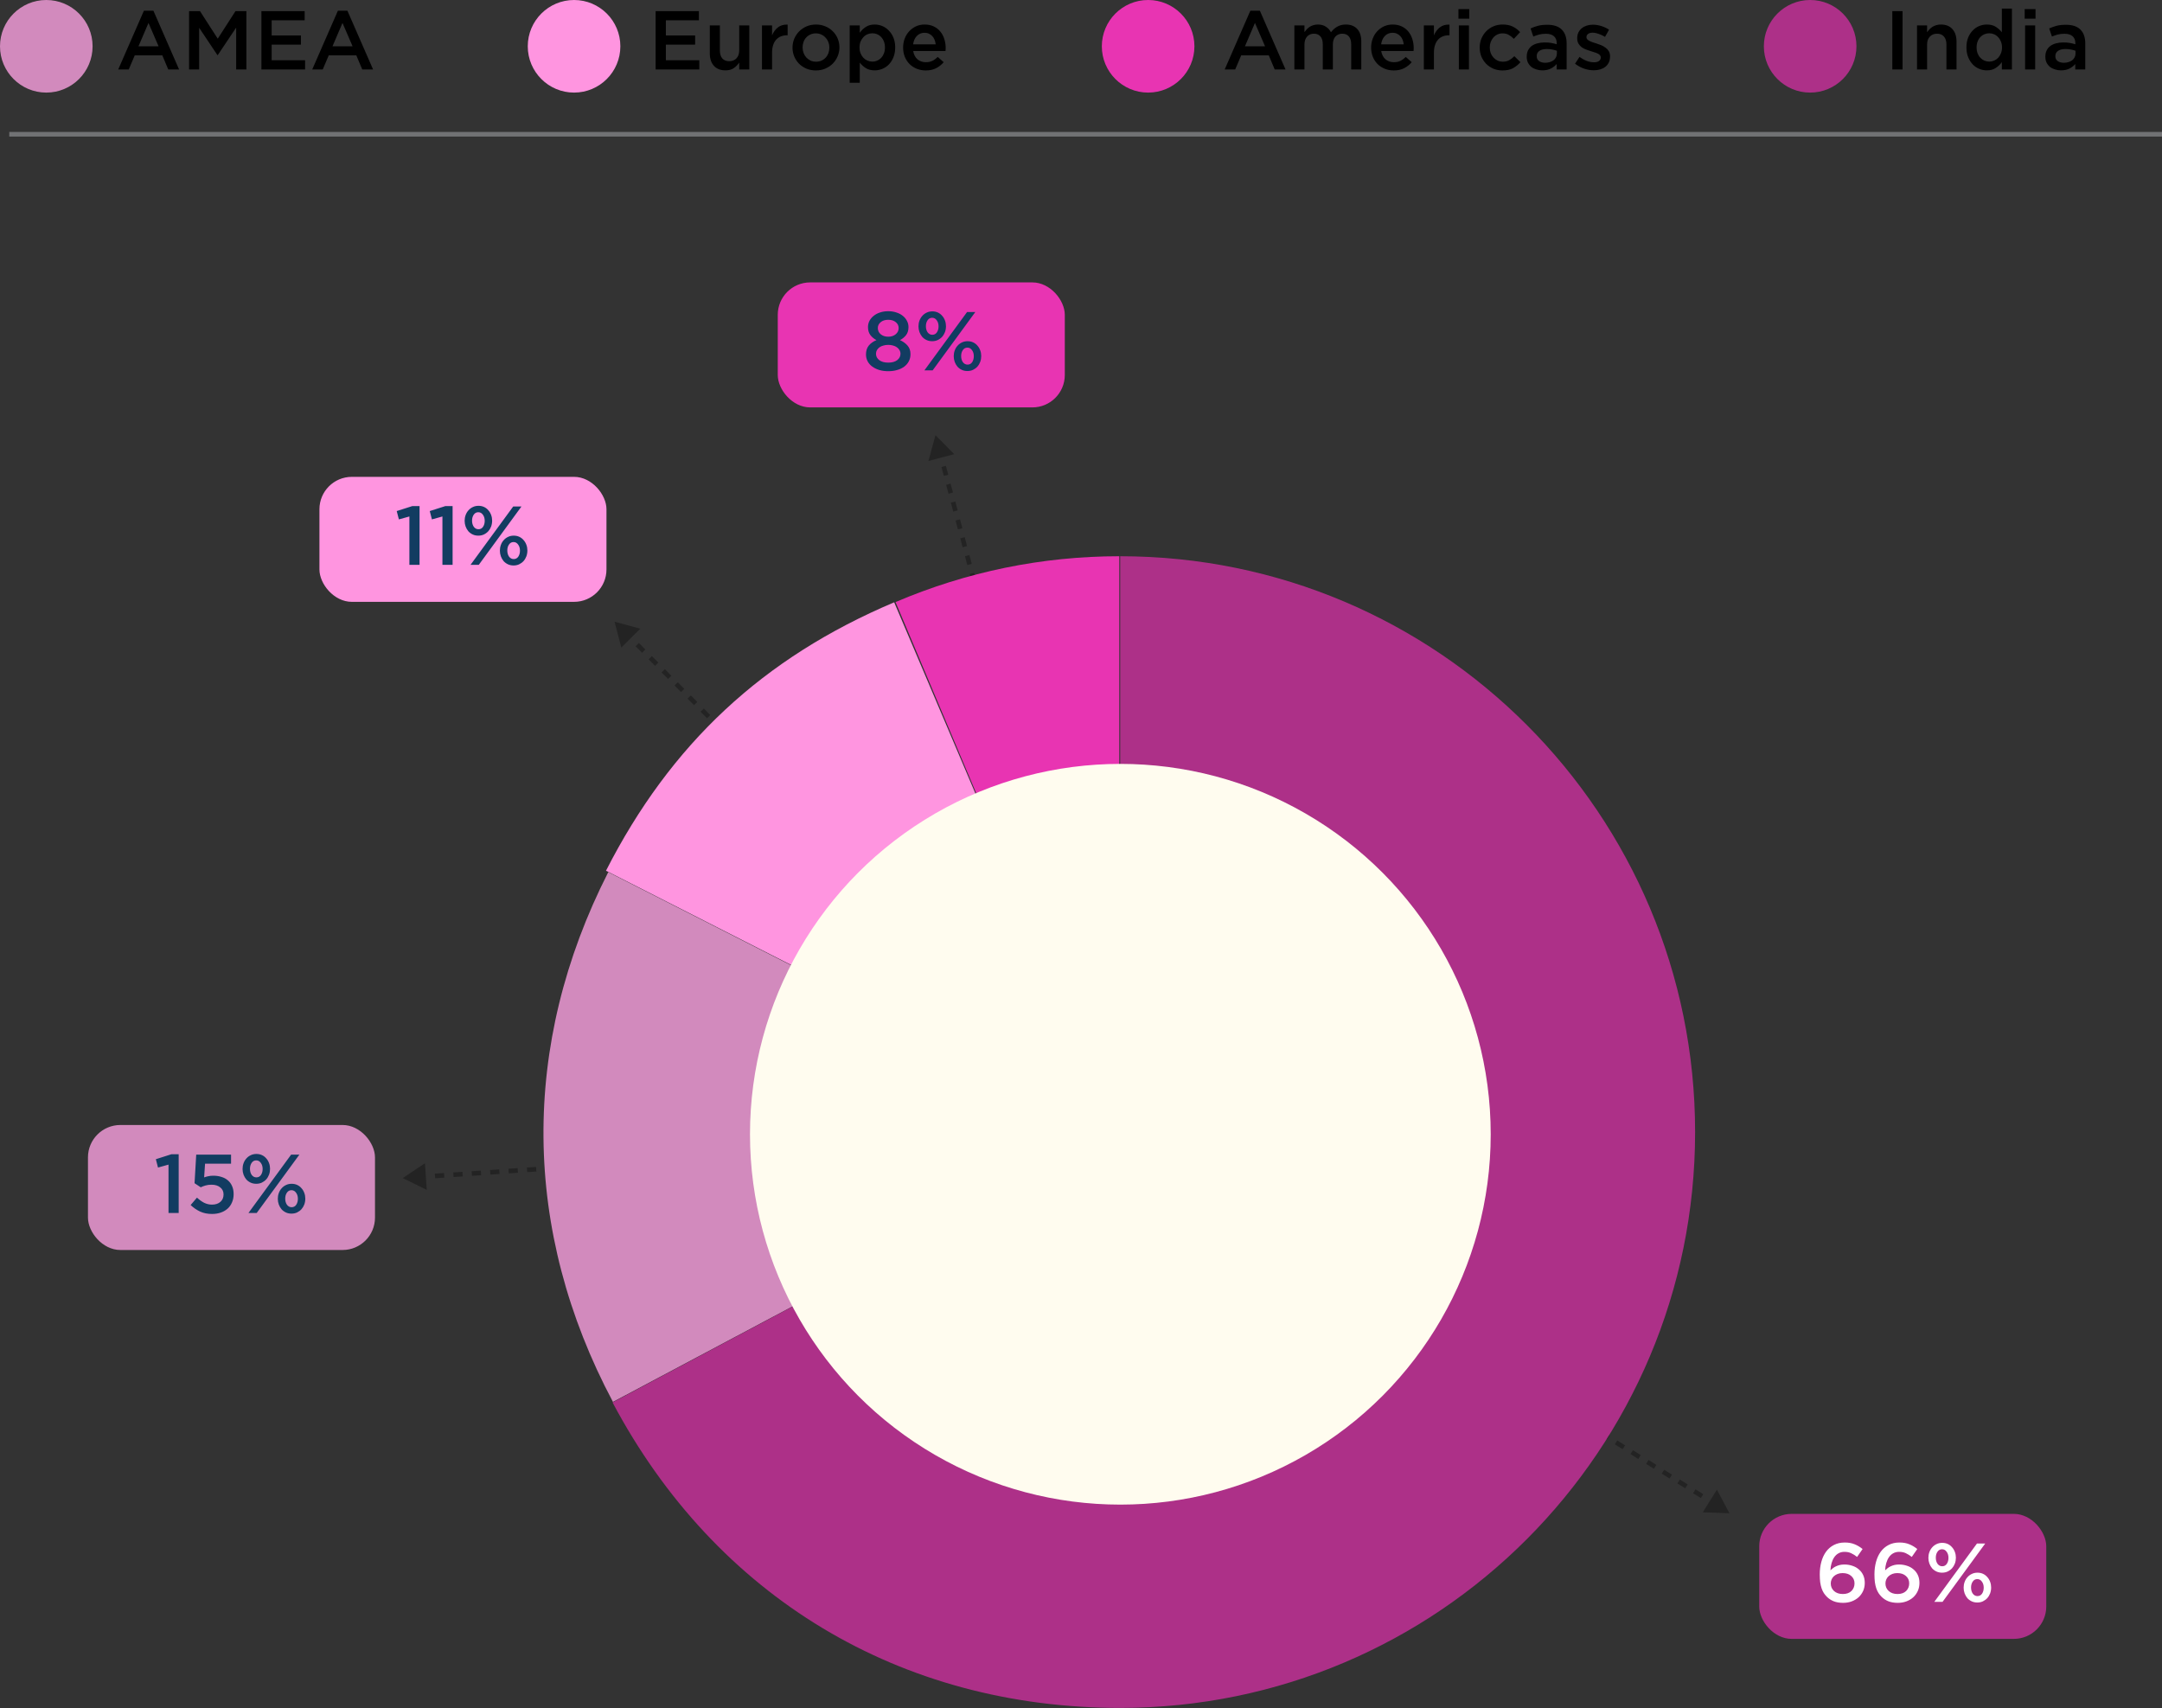 <svg width="467" height="369" viewBox="0 0 467 369" fill="none" xmlns="http://www.w3.org/2000/svg">
<rect x="0" y="0" width="467" height="369" fill="#333333" stroke="none"/>
<path opacity="0.5" d="M373.571 326.861L370.86 321.764L367.801 326.66L373.571 326.861ZM241.505 244.953L242.35 245.481L242.879 244.633L242.034 244.105L241.505 244.953ZM244.039 246.537L245.729 247.592L246.259 246.744L244.569 245.689L244.039 246.537ZM247.419 248.648L249.109 249.703L249.638 248.855L247.949 247.8L247.419 248.648ZM250.798 250.759L252.488 251.814L253.018 250.966L251.328 249.911L250.798 250.759ZM254.178 252.87L255.868 253.925L256.397 253.077L254.708 252.022L254.178 252.87ZM257.557 254.981L259.247 256.036L259.777 255.188L258.087 254.133L257.557 254.981ZM260.937 257.092L262.627 258.148L263.156 257.299L261.467 256.244L260.937 257.092ZM264.316 259.203L266.006 260.259L266.536 259.411L264.846 258.355L264.316 259.203ZM267.696 261.314L269.386 262.37L269.916 261.522L268.226 260.466L267.696 261.314ZM271.075 263.425L272.765 264.481L273.295 263.633L271.605 262.577L271.075 263.425ZM274.455 265.536L276.145 266.592L276.675 265.744L274.985 264.688L274.455 265.536ZM277.835 267.647L279.524 268.703L280.054 267.855L278.364 266.799L277.835 267.647ZM281.214 269.758L282.904 270.814L283.434 269.966L281.744 268.91L281.214 269.758ZM284.594 271.87L286.283 272.925L286.813 272.077L285.123 271.021L284.594 271.87ZM287.973 273.981L289.663 275.036L290.193 274.188L288.503 273.132L287.973 273.981ZM291.353 276.092L293.042 277.147L293.572 276.299L291.882 275.244L291.353 276.092ZM294.732 278.203L296.422 279.258L296.952 278.41L295.262 277.355L294.732 278.203ZM298.112 280.314L299.801 281.369L300.331 280.521L298.641 279.466L298.112 280.314ZM301.491 282.425L303.181 283.48L303.711 282.632L302.021 281.577L301.491 282.425ZM304.871 284.536L306.56 285.591L307.09 284.743L305.401 283.688L304.871 284.536ZM308.25 286.647L309.94 287.703L310.47 286.854L308.78 285.799L308.25 286.647ZM311.63 288.758L313.32 289.814L313.849 288.965L312.16 287.91L311.63 288.758ZM315.009 290.869L316.699 291.925L317.229 291.077L315.539 290.021L315.009 290.869ZM318.389 292.98L320.079 294.036L320.608 293.188L318.919 292.132L318.389 292.98ZM321.768 295.091L323.458 296.147L323.988 295.299L322.298 294.243L321.768 295.091ZM325.148 297.202L326.838 298.258L327.367 297.41L325.678 296.354L325.148 297.202ZM328.527 299.313L330.217 300.369L330.747 299.521L329.057 298.465L328.527 299.313ZM331.907 301.425L333.597 302.48L334.126 301.632L332.437 300.576L331.907 301.425ZM335.286 303.536L336.976 304.591L337.506 303.743L335.816 302.687L335.286 303.536ZM338.666 305.647L340.356 306.702L340.886 305.854L339.196 304.799L338.666 305.647ZM342.045 307.758L343.735 308.813L344.265 307.965L342.575 306.91L342.045 307.758ZM345.425 309.869L347.115 310.924L347.645 310.076L345.955 309.021L345.425 309.869ZM348.805 311.98L350.494 313.035L351.024 312.187L349.334 311.132L348.805 311.98ZM352.184 314.091L353.874 315.146L354.404 314.298L352.714 313.243L352.184 314.091ZM355.564 316.202L357.253 317.258L357.783 316.409L356.093 315.354L355.564 316.202ZM358.943 318.313L360.633 319.369L361.163 318.52L359.473 317.465L358.943 318.313ZM362.323 320.424L364.012 321.48L364.542 320.632L362.852 319.576L362.323 320.424ZM365.702 322.535L367.392 323.591L367.922 322.743L366.232 321.687L365.702 322.535ZM369.082 324.646L370.772 325.702L371.301 324.854L369.612 323.798L369.082 324.646Z" fill="#151515"/>
<path opacity="0.5" d="M132.737 134.282L134.207 139.866L138.308 135.801L132.737 134.282ZM242.5 244.294L241.798 243.587L241.088 244.291L241.789 244.998L242.5 244.294ZM240.396 242.172L238.993 240.757L238.283 241.461L239.685 242.876L240.396 242.172ZM237.59 239.342L236.188 237.927L235.477 238.631L236.88 240.046L237.59 239.342ZM234.785 236.512L233.382 235.097L232.672 235.801L234.075 237.216L234.785 236.512ZM231.98 233.683L230.577 232.268L229.867 232.972L231.27 234.387L231.98 233.683ZM229.174 230.853L227.772 229.438L227.062 230.142L228.464 231.557L229.174 230.853ZM226.369 228.023L224.966 226.608L224.256 227.312L225.659 228.727L226.369 228.023ZM223.564 225.193L222.161 223.778L221.451 224.482L222.854 225.897L223.564 225.193ZM220.758 222.363L219.356 220.948L218.646 221.652L220.048 223.067L220.758 222.363ZM217.953 219.533L216.55 218.118L215.84 218.822L217.243 220.237L217.953 219.533ZM215.148 216.703L213.745 215.289L213.035 215.993L214.438 217.407L215.148 216.703ZM212.342 213.874L210.94 212.459L210.23 213.163L211.632 214.578L212.342 213.874ZM209.537 211.044L208.135 209.629L207.424 210.333L208.827 211.748L209.537 211.044ZM206.732 208.214L205.329 206.799L204.619 207.503L206.022 208.918L206.732 208.214ZM203.927 205.384L202.524 203.969L201.814 204.673L203.216 206.088L203.927 205.384ZM201.121 202.554L199.719 201.139L199.008 201.843L200.411 203.258L201.121 202.554ZM198.316 199.724L196.913 198.309L196.203 199.013L197.606 200.428L198.316 199.724ZM195.511 196.895L194.108 195.48L193.398 196.184L194.8 197.599L195.511 196.895ZM192.705 194.065L191.303 192.65L190.592 193.354L191.995 194.769L192.705 194.065ZM189.9 191.235L188.497 189.82L187.787 190.524L189.19 191.939L189.9 191.235ZM187.095 188.405L185.692 186.99L184.982 187.694L186.385 189.109L187.095 188.405ZM184.289 185.575L182.887 184.16L182.177 184.864L183.579 186.279L184.289 185.575ZM181.484 182.745L180.081 181.33L179.371 182.034L180.774 183.449L181.484 182.745ZM178.679 179.915L177.276 178.501L176.566 179.205L177.969 180.62L178.679 179.915ZM175.873 177.086L174.471 175.671L173.761 176.375L175.163 177.79L175.873 177.086ZM173.068 174.256L171.665 172.841L170.955 173.545L172.358 174.96L173.068 174.256ZM170.263 171.426L168.86 170.011L168.15 170.715L169.553 172.13L170.263 171.426ZM167.457 168.596L166.055 167.181L165.345 167.885L166.747 169.3L167.457 168.596ZM164.652 165.766L163.25 164.351L162.539 165.055L163.942 166.47L164.652 165.766ZM161.847 162.936L160.444 161.521L159.734 162.226L161.137 163.64L161.847 162.936ZM159.042 160.107L157.639 158.692L156.929 159.396L158.331 160.811L159.042 160.107ZM156.236 157.277L154.834 155.862L154.123 156.566L155.526 157.981L156.236 157.277ZM153.431 154.447L152.028 153.032L151.318 153.736L152.721 155.151L153.431 154.447ZM150.626 151.617L149.223 150.202L148.513 150.906L149.915 152.321L150.626 151.617ZM147.82 148.787L146.418 147.372L145.707 148.076L147.11 149.491L147.82 148.787ZM145.015 145.957L143.612 144.542L142.902 145.246L144.305 146.661L145.015 145.957ZM142.21 143.127L140.807 141.713L140.097 142.417L141.499 143.831L142.21 143.127ZM139.404 140.298L138.002 138.883L137.291 139.587L138.694 141.002L139.404 140.298ZM136.599 137.468L135.196 136.053L134.486 136.757L135.889 138.172L136.599 137.468Z" fill="#151515"/>
<path opacity="0.5" d="M202.062 94L200.545 99.571L206.127 98.099L202.062 94ZM242.155 244.143L241.901 243.18L240.934 243.435L241.188 244.398L242.155 244.143ZM241.394 241.253L240.886 239.327L239.919 239.582L240.427 241.508L241.394 241.253ZM240.378 237.4L239.87 235.474L238.903 235.729L239.411 237.655L240.378 237.4ZM239.362 233.547L238.855 231.621L237.888 231.875L238.395 233.802L239.362 233.547ZM238.347 229.694L237.839 227.767L236.872 228.022L237.38 229.949L238.347 229.694ZM237.331 225.841L236.823 223.914L235.856 224.169L236.364 226.096L237.331 225.841ZM236.315 221.988L235.808 220.061L234.841 220.316L235.348 222.243L236.315 221.988ZM235.3 218.135L234.792 216.208L233.825 216.463L234.333 218.39L235.3 218.135ZM234.284 214.282L233.776 212.355L232.809 212.61L233.317 214.537L234.284 214.282ZM233.268 210.429L232.761 208.502L231.794 208.757L232.301 210.683L233.268 210.429ZM232.253 206.575L231.745 204.649L230.778 204.904L231.286 206.83L232.253 206.575ZM231.237 202.722L230.729 200.796L229.762 201.051L230.27 202.977L231.237 202.722ZM230.222 198.869L229.714 196.943L228.747 197.198L229.255 199.124L230.222 198.869ZM229.206 195.016L228.698 193.09L227.731 193.345L228.239 195.271L229.206 195.016ZM228.19 191.163L227.682 189.237L226.715 189.491L227.223 191.418L228.19 191.163ZM227.175 187.31L226.667 185.384L225.7 185.638L226.208 187.565L227.175 187.31ZM226.159 183.457L225.651 181.53L224.684 181.785L225.192 183.712L226.159 183.457ZM225.143 179.604L224.635 177.677L223.668 177.932L224.176 179.859L225.143 179.604ZM224.128 175.751L223.62 173.824L222.653 174.079L223.161 176.006L224.128 175.751ZM223.112 171.898L222.604 169.971L221.637 170.226L222.145 172.153L223.112 171.898ZM222.096 168.045L221.588 166.118L220.622 166.373L221.129 168.3L222.096 168.045ZM221.081 164.192L220.573 162.265L219.606 162.52L220.114 164.446L221.081 164.192ZM220.065 160.338L219.557 158.412L218.59 158.667L219.098 160.593L220.065 160.338ZM219.049 156.485L218.542 154.559L217.575 154.814L218.082 156.74L219.049 156.485ZM218.034 152.632L217.526 150.706L216.559 150.961L217.067 152.887L218.034 152.632ZM217.018 148.779L216.51 146.853L215.543 147.108L216.051 149.034L217.018 148.779ZM216.002 144.926L215.495 143L214.528 143.254L215.035 145.181L216.002 144.926ZM214.987 141.073L214.479 139.146L213.512 139.401L214.02 141.328L214.987 141.073ZM213.971 137.22L213.463 135.293L212.496 135.548L213.004 137.475L213.971 137.22ZM212.956 133.367L212.448 131.44L211.481 131.695L211.989 133.622L212.956 133.367ZM211.94 129.514L211.432 127.587L210.465 127.842L210.973 129.769L211.94 129.514ZM210.924 125.661L210.416 123.734L209.449 123.989L209.957 125.916L210.924 125.661ZM209.909 121.808L209.401 119.881L208.434 120.136L208.942 122.063L209.909 121.808ZM208.893 117.955L208.385 116.028L207.418 116.283L207.926 118.209L208.893 117.955ZM207.877 114.101L207.369 112.175L206.402 112.43L206.91 114.356L207.877 114.101ZM206.862 110.248L206.354 108.322L205.387 108.577L205.895 110.503L206.862 110.248ZM205.846 106.395L205.338 104.469L204.371 104.724L204.879 106.65L205.846 106.395ZM204.83 102.542L204.322 100.616L203.356 100.87L203.863 102.797L204.83 102.542ZM203.815 98.689L203.307 96.763L202.34 97.017L202.848 98.944L203.815 98.689Z" fill="#151515"/>
<path opacity="0.5" d="M87 254.468L92.181 257.018L91.798 251.257L87 254.468ZM242.029 243.679L241.035 243.745L241.102 244.743L242.096 244.677L242.029 243.679ZM239.047 243.877L237.059 244.009L237.126 245.006L239.114 244.875L239.047 243.877ZM235.071 244.141L233.083 244.273L233.15 245.27L235.138 245.138L235.071 244.141ZM231.096 244.404L229.108 244.536L229.174 245.534L231.162 245.402L231.096 244.404ZM227.12 244.668L225.132 244.8L225.198 245.798L227.186 245.666L227.12 244.668ZM223.144 244.932L221.156 245.064L221.222 246.062L223.21 245.93L223.144 244.932ZM219.168 245.196L217.18 245.328L217.246 246.326L219.234 246.194L219.168 245.196ZM215.192 245.46L213.204 245.592L213.27 246.59L215.258 246.458L215.192 245.46ZM211.216 245.724L209.228 245.856L209.294 246.854L211.282 246.722L211.216 245.724ZM207.24 245.988L205.252 246.12L205.318 247.117L207.306 246.985L207.24 245.988ZM203.264 246.252L201.276 246.383L201.342 247.381L203.33 247.249L203.264 246.252ZM199.288 246.515L197.3 246.647L197.366 247.645L199.354 247.513L199.288 246.515ZM195.312 246.779L193.324 246.911L193.39 247.909L195.378 247.777L195.312 246.779ZM191.336 247.043L189.348 247.175L189.414 248.173L191.402 248.041L191.336 247.043ZM187.36 247.307L185.372 247.439L185.438 248.437L187.426 248.305L187.36 247.307ZM183.384 247.571L181.396 247.703L181.462 248.701L183.45 248.569L183.384 247.571ZM179.408 247.835L177.42 247.967L177.486 248.964L179.474 248.832L179.408 247.835ZM175.432 248.099L173.444 248.23L173.51 249.228L175.498 249.096L175.432 248.099ZM171.456 248.362L169.468 248.494L169.535 249.492L171.522 249.36L171.456 248.362ZM167.48 248.626L165.492 248.758L165.559 249.756L167.547 249.624L167.48 248.626ZM163.504 248.89L161.516 249.022L161.583 250.02L163.571 249.888L163.504 248.89ZM159.528 249.154L157.54 249.286L157.607 250.284L159.595 250.152L159.528 249.154ZM155.552 249.418L153.564 249.55L153.631 250.548L155.619 250.416L155.552 249.418ZM151.577 249.682L149.589 249.814L149.655 250.811L151.643 250.68L151.577 249.682ZM147.601 249.946L145.613 250.078L145.679 251.075L147.667 250.943L147.601 249.946ZM143.625 250.209L141.637 250.341L141.703 251.339L143.691 251.207L143.625 250.209ZM139.649 250.473L137.661 250.605L137.727 251.603L139.715 251.471L139.649 250.473ZM135.673 250.737L133.685 250.869L133.751 251.867L135.739 251.735L135.673 250.737ZM131.697 251.001L129.709 251.133L129.775 252.131L131.763 251.999L131.697 251.001ZM127.721 251.265L125.733 251.397L125.799 252.395L127.787 252.263L127.721 251.265ZM123.745 251.529L121.757 251.661L121.823 252.659L123.811 252.527L123.745 251.529ZM119.769 251.793L117.781 251.925L117.847 252.922L119.835 252.79L119.769 251.793ZM115.793 252.056L113.805 252.188L113.871 253.186L115.859 253.054L115.793 252.056ZM111.817 252.32L109.829 252.452L109.895 253.45L111.883 253.318L111.817 252.32ZM107.841 252.584L105.853 252.716L105.919 253.714L107.907 253.582L107.841 252.584ZM103.865 252.848L101.877 252.98L101.943 253.978L103.931 253.846L103.865 252.848ZM99.889 253.112L97.901 253.244L97.967 254.242L99.955 254.11L99.889 253.112ZM95.913 253.376L93.925 253.508L93.991 254.506L95.979 254.374L95.913 253.376ZM91.937 253.64L89.949 253.772L90.015 254.769L92.003 254.637L91.937 253.64Z" fill="#151515"/>
<path d="M241.768 244.529L193.438 130.049C208.792 123.496 225.094 120.148 241.768 120.148V244.529Z" fill="#E834B2"/>
<path d="M241.771 244.5L130.895 188.078C144.87 160.675 164.793 142.098 193.147 130.099L241.771 244.529V244.5Z" fill="#FF95E0"/>
<path d="M241.772 244.646L132.396 302.81C112.735 265.836 112.39 225.699 131.39 188.38L241.772 244.618V244.646Z" fill="#D28ABD"/>
<path d="M241.968 244.529V120.148C310.557 120.148 366.149 175.829 366.149 244.529C366.149 313.229 310.557 368.91 241.968 368.91C194.446 368.91 154.618 344.952 132.312 302.924L241.968 244.529Z" fill="#AD3088"/>
<circle cx="242" cy="245" r="80" fill="#FFFCEF"/>
<rect x="380" y="327" width="62" height="27" rx="7" fill="#AD3088"/>
<rect x="69" y="103" width="62" height="27" rx="7" fill="#FF95E0"/>
<rect x="168" y="61" width="62" height="27" rx="7" fill="#E834B2"/>
<rect x="19" y="243" width="62" height="27" rx="7" fill="#D28ABD"/>
<path d="M402.328 334.588L401.14 336.298C400.696 335.95 400.264 335.68 399.844 335.488C399.436 335.296 398.956 335.2 398.404 335.2C397.936 335.2 397.516 335.302 397.144 335.506C396.784 335.698 396.478 335.974 396.226 336.334C395.974 336.694 395.776 337.12 395.632 337.612C395.488 338.092 395.404 338.62 395.38 339.196C395.548 339.04 395.728 338.884 395.92 338.728C396.112 338.572 396.328 338.44 396.568 338.332C396.82 338.212 397.09 338.116 397.378 338.044C397.678 337.972 398.014 337.936 398.386 337.936C398.998 337.936 399.568 338.026 400.096 338.206C400.636 338.374 401.104 338.632 401.5 338.98C401.908 339.316 402.226 339.73 402.454 340.222C402.682 340.714 402.796 341.278 402.796 341.914C402.796 342.55 402.676 343.132 402.436 343.66C402.196 344.188 401.866 344.644 401.446 345.028C401.026 345.4 400.528 345.694 399.952 345.91C399.388 346.114 398.776 346.216 398.116 346.216C397.336 346.216 396.658 346.102 396.082 345.874C395.518 345.646 395.026 345.322 394.606 344.902C394.366 344.662 394.15 344.398 393.958 344.11C393.766 343.81 393.604 343.468 393.472 343.084C393.34 342.688 393.238 342.244 393.166 341.752C393.106 341.26 393.076 340.696 393.076 340.06C393.076 339.088 393.19 338.188 393.418 337.36C393.646 336.52 393.982 335.794 394.426 335.182C394.882 334.558 395.446 334.072 396.118 333.724C396.802 333.364 397.588 333.184 398.476 333.184C399.292 333.184 400 333.31 400.6 333.562C401.2 333.802 401.776 334.144 402.328 334.588ZM400.582 342.004C400.582 341.356 400.348 340.828 399.88 340.42C399.424 340 398.8 339.79 398.008 339.79C397.612 339.79 397.258 339.85 396.946 339.97C396.634 340.09 396.364 340.252 396.136 340.456C395.92 340.648 395.752 340.882 395.632 341.158C395.512 341.434 395.452 341.722 395.452 342.022C395.452 342.682 395.686 343.228 396.154 343.66C396.634 344.092 397.27 344.308 398.062 344.308C398.854 344.308 399.472 344.092 399.916 343.66C400.36 343.216 400.582 342.664 400.582 342.004ZM414.14 334.588L412.952 336.298C412.508 335.95 412.076 335.68 411.656 335.488C411.248 335.296 410.768 335.2 410.216 335.2C409.748 335.2 409.328 335.302 408.956 335.506C408.596 335.698 408.29 335.974 408.038 336.334C407.786 336.694 407.588 337.12 407.444 337.612C407.3 338.092 407.216 338.62 407.192 339.196C407.36 339.04 407.54 338.884 407.732 338.728C407.924 338.572 408.14 338.44 408.38 338.332C408.632 338.212 408.902 338.116 409.19 338.044C409.49 337.972 409.826 337.936 410.198 337.936C410.81 337.936 411.38 338.026 411.908 338.206C412.448 338.374 412.916 338.632 413.312 338.98C413.72 339.316 414.038 339.73 414.266 340.222C414.494 340.714 414.608 341.278 414.608 341.914C414.608 342.55 414.488 343.132 414.248 343.66C414.008 344.188 413.678 344.644 413.258 345.028C412.838 345.4 412.34 345.694 411.764 345.91C411.2 346.114 410.588 346.216 409.928 346.216C409.148 346.216 408.47 346.102 407.894 345.874C407.33 345.646 406.838 345.322 406.418 344.902C406.178 344.662 405.962 344.398 405.77 344.11C405.578 343.81 405.416 343.468 405.284 343.084C405.152 342.688 405.05 342.244 404.978 341.752C404.918 341.26 404.888 340.696 404.888 340.06C404.888 339.088 405.002 338.188 405.23 337.36C405.458 336.52 405.794 335.794 406.238 335.182C406.694 334.558 407.258 334.072 407.93 333.724C408.614 333.364 409.4 333.184 410.288 333.184C411.104 333.184 411.812 333.31 412.412 333.562C413.012 333.802 413.588 334.144 414.14 334.588ZM412.394 342.004C412.394 341.356 412.16 340.828 411.692 340.42C411.236 340 410.612 339.79 409.82 339.79C409.424 339.79 409.07 339.85 408.758 339.97C408.446 340.09 408.176 340.252 407.948 340.456C407.732 340.648 407.564 340.882 407.444 341.158C407.324 341.434 407.264 341.722 407.264 342.022C407.264 342.682 407.498 343.228 407.966 343.66C408.446 344.092 409.082 344.308 409.874 344.308C410.666 344.308 411.284 344.092 411.728 343.66C412.172 343.216 412.394 342.664 412.394 342.004ZM422.479 336.46C422.479 336.904 422.407 337.324 422.263 337.72C422.119 338.104 421.915 338.446 421.651 338.746C421.387 339.034 421.069 339.268 420.697 339.448C420.337 339.616 419.935 339.7 419.491 339.7C419.047 339.7 418.645 339.616 418.285 339.448C417.925 339.28 417.613 339.052 417.349 338.764C417.097 338.464 416.899 338.122 416.755 337.738C416.611 337.342 416.539 336.928 416.539 336.496C416.539 336.052 416.611 335.638 416.755 335.254C416.899 334.858 417.103 334.516 417.367 334.228C417.631 333.928 417.943 333.694 418.303 333.526C418.675 333.346 419.083 333.256 419.527 333.256C419.971 333.256 420.373 333.34 420.733 333.508C421.093 333.676 421.399 333.91 421.651 334.21C421.915 334.498 422.119 334.84 422.263 335.236C422.407 335.62 422.479 336.028 422.479 336.46ZM428.815 333.4L419.599 346H417.817L427.033 333.4H428.815ZM430.093 342.904C430.093 343.348 430.021 343.768 429.877 344.164C429.733 344.548 429.529 344.89 429.265 345.19C429.001 345.478 428.683 345.712 428.311 345.892C427.951 346.06 427.549 346.144 427.105 346.144C426.661 346.144 426.259 346.06 425.899 345.892C425.539 345.724 425.227 345.496 424.963 345.208C424.711 344.908 424.513 344.566 424.369 344.182C424.225 343.786 424.153 343.372 424.153 342.94C424.153 342.496 424.225 342.082 424.369 341.698C424.513 341.302 424.717 340.96 424.981 340.672C425.245 340.372 425.557 340.138 425.917 339.97C426.289 339.79 426.697 339.7 427.141 339.7C427.585 339.7 427.987 339.784 428.347 339.952C428.707 340.12 429.013 340.354 429.265 340.654C429.529 340.942 429.733 341.284 429.877 341.68C430.021 342.064 430.093 342.472 430.093 342.904ZM420.877 336.496C420.877 335.968 420.745 335.53 420.481 335.182C420.229 334.822 419.899 334.642 419.491 334.642C419.071 334.642 418.741 334.822 418.501 335.182C418.261 335.53 418.141 335.956 418.141 336.46C418.141 336.988 418.267 337.432 418.519 337.792C418.783 338.14 419.119 338.314 419.527 338.314C419.947 338.314 420.277 338.14 420.517 337.792C420.757 337.432 420.877 337 420.877 336.496ZM428.491 342.94C428.491 342.412 428.359 341.974 428.095 341.626C427.843 341.266 427.513 341.086 427.105 341.086C426.685 341.086 426.355 341.266 426.115 341.626C425.875 341.974 425.755 342.4 425.755 342.904C425.755 343.432 425.881 343.876 426.133 344.236C426.397 344.584 426.733 344.758 427.141 344.758C427.561 344.758 427.891 344.584 428.131 344.236C428.371 343.876 428.491 343.444 428.491 342.94Z" fill="white"/>
<path d="M85.694 110.39L89.078 109.31H90.626V122H88.43V111.56L86.162 112.19L85.694 110.39ZM92.83 110.39L96.214 109.31H97.762V122H95.566V111.56L93.298 112.19L92.83 110.39ZM106.303 112.46C106.303 112.904 106.231 113.324 106.087 113.72C105.943 114.104 105.739 114.446 105.475 114.746C105.211 115.034 104.893 115.268 104.521 115.448C104.161 115.616 103.759 115.7 103.315 115.7C102.871 115.7 102.469 115.616 102.109 115.448C101.749 115.28 101.437 115.052 101.173 114.764C100.921 114.464 100.723 114.122 100.579 113.738C100.435 113.342 100.363 112.928 100.363 112.496C100.363 112.052 100.435 111.638 100.579 111.254C100.723 110.858 100.927 110.516 101.191 110.228C101.455 109.928 101.767 109.694 102.127 109.526C102.499 109.346 102.907 109.256 103.351 109.256C103.795 109.256 104.197 109.34 104.557 109.508C104.917 109.676 105.223 109.91 105.475 110.21C105.739 110.498 105.943 110.84 106.087 111.236C106.231 111.62 106.303 112.028 106.303 112.46ZM112.639 109.4L103.423 122H101.641L110.857 109.4H112.639ZM113.917 118.904C113.917 119.348 113.845 119.768 113.701 120.164C113.557 120.548 113.353 120.89 113.089 121.19C112.825 121.478 112.507 121.712 112.135 121.892C111.775 122.06 111.373 122.144 110.929 122.144C110.485 122.144 110.083 122.06 109.723 121.892C109.363 121.724 109.051 121.496 108.787 121.208C108.535 120.908 108.337 120.566 108.193 120.182C108.049 119.786 107.977 119.372 107.977 118.94C107.977 118.496 108.049 118.082 108.193 117.698C108.337 117.302 108.541 116.96 108.805 116.672C109.069 116.372 109.381 116.138 109.741 115.97C110.113 115.79 110.521 115.7 110.965 115.7C111.409 115.7 111.811 115.784 112.171 115.952C112.531 116.12 112.837 116.354 113.089 116.654C113.353 116.942 113.557 117.284 113.701 117.68C113.845 118.064 113.917 118.472 113.917 118.904ZM104.701 112.496C104.701 111.968 104.569 111.53 104.305 111.182C104.053 110.822 103.723 110.642 103.315 110.642C102.895 110.642 102.565 110.822 102.325 111.182C102.085 111.53 101.965 111.956 101.965 112.46C101.965 112.988 102.091 113.432 102.343 113.792C102.607 114.14 102.943 114.314 103.351 114.314C103.771 114.314 104.101 114.14 104.341 113.792C104.581 113.432 104.701 113 104.701 112.496ZM112.315 118.94C112.315 118.412 112.183 117.974 111.919 117.626C111.667 117.266 111.337 117.086 110.929 117.086C110.509 117.086 110.179 117.266 109.939 117.626C109.699 117.974 109.579 118.4 109.579 118.904C109.579 119.432 109.705 119.876 109.957 120.236C110.221 120.584 110.557 120.758 110.965 120.758C111.385 120.758 111.715 120.584 111.955 120.236C112.195 119.876 112.315 119.444 112.315 118.94Z" fill="#123C61"/>
<path d="M196.669 76.508C196.669 77.072 196.549 77.582 196.309 78.038C196.069 78.494 195.733 78.884 195.301 79.208C194.869 79.52 194.359 79.76 193.771 79.928C193.183 80.096 192.547 80.18 191.863 80.18C191.179 80.18 190.543 80.096 189.955 79.928C189.367 79.748 188.857 79.502 188.425 79.19C187.993 78.878 187.657 78.5 187.417 78.056C187.177 77.6 187.057 77.102 187.057 76.562C187.057 75.782 187.255 75.146 187.651 74.654C188.047 74.162 188.605 73.766 189.325 73.466C188.797 73.19 188.359 72.83 188.011 72.386C187.663 71.93 187.489 71.348 187.489 70.64C187.489 70.16 187.597 69.71 187.813 69.29C188.041 68.87 188.347 68.51 188.731 68.21C189.115 67.898 189.571 67.658 190.099 67.49C190.639 67.31 191.227 67.22 191.863 67.22C192.487 67.22 193.069 67.31 193.609 67.49C194.149 67.658 194.611 67.898 194.995 68.21C195.379 68.51 195.679 68.87 195.895 69.29C196.123 69.71 196.237 70.16 196.237 70.64C196.237 71.348 196.063 71.93 195.715 72.386C195.367 72.83 194.929 73.19 194.401 73.466C195.085 73.778 195.631 74.174 196.039 74.654C196.459 75.134 196.669 75.752 196.669 76.508ZM194.113 70.856C194.113 70.352 193.909 69.932 193.501 69.596C193.093 69.248 192.547 69.074 191.863 69.074C191.179 69.074 190.633 69.248 190.225 69.596C189.817 69.932 189.613 70.346 189.613 70.838C189.613 71.402 189.823 71.858 190.243 72.206C190.675 72.554 191.215 72.728 191.863 72.728C192.511 72.728 193.045 72.554 193.465 72.206C193.897 71.858 194.113 71.408 194.113 70.856ZM194.509 76.418C194.509 76.13 194.437 75.866 194.293 75.626C194.161 75.386 193.975 75.182 193.735 75.014C193.507 74.846 193.231 74.72 192.907 74.636C192.583 74.54 192.235 74.492 191.863 74.492C191.491 74.492 191.143 74.54 190.819 74.636C190.495 74.72 190.213 74.846 189.973 75.014C189.745 75.182 189.559 75.386 189.415 75.626C189.283 75.866 189.217 76.13 189.217 76.418C189.217 76.958 189.451 77.414 189.919 77.786C190.387 78.146 191.035 78.326 191.863 78.326C192.691 78.326 193.339 78.146 193.807 77.786C194.275 77.414 194.509 76.958 194.509 76.418ZM204.335 70.46C204.335 70.904 204.263 71.324 204.119 71.72C203.975 72.104 203.771 72.446 203.507 72.746C203.243 73.034 202.925 73.268 202.553 73.448C202.193 73.616 201.791 73.7 201.347 73.7C200.903 73.7 200.501 73.616 200.141 73.448C199.781 73.28 199.469 73.052 199.205 72.764C198.953 72.464 198.755 72.122 198.611 71.738C198.467 71.342 198.395 70.928 198.395 70.496C198.395 70.052 198.467 69.638 198.611 69.254C198.755 68.858 198.959 68.516 199.223 68.228C199.487 67.928 199.799 67.694 200.159 67.526C200.531 67.346 200.939 67.256 201.383 67.256C201.827 67.256 202.229 67.34 202.589 67.508C202.949 67.676 203.255 67.91 203.507 68.21C203.771 68.498 203.975 68.84 204.119 69.236C204.263 69.62 204.335 70.028 204.335 70.46ZM210.671 67.4L201.455 80H199.673L208.889 67.4H210.671ZM211.949 76.904C211.949 77.348 211.877 77.768 211.733 78.164C211.589 78.548 211.385 78.89 211.121 79.19C210.857 79.478 210.539 79.712 210.167 79.892C209.807 80.06 209.405 80.144 208.961 80.144C208.517 80.144 208.115 80.06 207.755 79.892C207.395 79.724 207.083 79.496 206.819 79.208C206.567 78.908 206.369 78.566 206.225 78.182C206.081 77.786 206.009 77.372 206.009 76.94C206.009 76.496 206.081 76.082 206.225 75.698C206.369 75.302 206.573 74.96 206.837 74.672C207.101 74.372 207.413 74.138 207.773 73.97C208.145 73.79 208.553 73.7 208.997 73.7C209.441 73.7 209.843 73.784 210.203 73.952C210.563 74.12 210.869 74.354 211.121 74.654C211.385 74.942 211.589 75.284 211.733 75.68C211.877 76.064 211.949 76.472 211.949 76.904ZM202.733 70.496C202.733 69.968 202.601 69.53 202.337 69.182C202.085 68.822 201.755 68.642 201.347 68.642C200.927 68.642 200.597 68.822 200.357 69.182C200.117 69.53 199.997 69.956 199.997 70.46C199.997 70.988 200.123 71.432 200.375 71.792C200.639 72.14 200.975 72.314 201.383 72.314C201.803 72.314 202.133 72.14 202.373 71.792C202.613 71.432 202.733 71 202.733 70.496ZM210.347 76.94C210.347 76.412 210.215 75.974 209.951 75.626C209.699 75.266 209.369 75.086 208.961 75.086C208.541 75.086 208.211 75.266 207.971 75.626C207.731 75.974 207.611 76.4 207.611 76.904C207.611 77.432 207.737 77.876 207.989 78.236C208.253 78.584 208.589 78.758 208.997 78.758C209.417 78.758 209.747 78.584 209.987 78.236C210.227 77.876 210.347 77.444 210.347 76.94Z" fill="#123C61"/>
<path d="M33.663 250.39L37.047 249.31H38.595V262H36.399V251.56L34.131 252.19L33.663 250.39ZM42.024 255.574L42.384 249.4H49.908V251.362H44.292L44.094 254.314C44.394 254.206 44.694 254.122 44.994 254.062C45.306 253.99 45.672 253.954 46.092 253.954C46.704 253.954 47.274 254.038 47.802 254.206C48.342 254.362 48.81 254.608 49.206 254.944C49.602 255.268 49.908 255.682 50.124 256.186C50.352 256.678 50.466 257.26 50.466 257.932C50.466 258.58 50.352 259.168 50.124 259.696C49.908 260.224 49.596 260.674 49.188 261.046C48.78 261.418 48.288 261.706 47.712 261.91C47.136 262.114 46.5 262.216 45.804 262.216C44.832 262.216 43.968 262.042 43.212 261.694C42.456 261.334 41.778 260.866 41.178 260.29L42.546 258.688C43.05 259.156 43.566 259.528 44.094 259.804C44.634 260.068 45.198 260.2 45.786 260.2C46.542 260.2 47.148 260.002 47.604 259.606C48.06 259.21 48.288 258.676 48.288 258.004C48.288 257.356 48.048 256.846 47.568 256.474C47.1 256.09 46.47 255.898 45.678 255.898C45.222 255.898 44.802 255.952 44.418 256.06C44.034 256.168 43.68 256.3 43.356 256.456L42.024 255.574ZM58.333 252.46C58.333 252.904 58.261 253.324 58.117 253.72C57.973 254.104 57.769 254.446 57.505 254.746C57.241 255.034 56.923 255.268 56.551 255.448C56.191 255.616 55.789 255.7 55.345 255.7C54.901 255.7 54.499 255.616 54.139 255.448C53.779 255.28 53.467 255.052 53.203 254.764C52.951 254.464 52.753 254.122 52.609 253.738C52.465 253.342 52.393 252.928 52.393 252.496C52.393 252.052 52.465 251.638 52.609 251.254C52.753 250.858 52.957 250.516 53.221 250.228C53.485 249.928 53.797 249.694 54.157 249.526C54.529 249.346 54.937 249.256 55.381 249.256C55.825 249.256 56.227 249.34 56.587 249.508C56.947 249.676 57.253 249.91 57.505 250.21C57.769 250.498 57.973 250.84 58.117 251.236C58.261 251.62 58.333 252.028 58.333 252.46ZM64.669 249.4L55.453 262H53.671L62.887 249.4H64.669ZM65.947 258.904C65.947 259.348 65.875 259.768 65.731 260.164C65.587 260.548 65.383 260.89 65.119 261.19C64.855 261.478 64.537 261.712 64.165 261.892C63.805 262.06 63.403 262.144 62.959 262.144C62.515 262.144 62.113 262.06 61.753 261.892C61.393 261.724 61.081 261.496 60.817 261.208C60.565 260.908 60.367 260.566 60.223 260.182C60.079 259.786 60.007 259.372 60.007 258.94C60.007 258.496 60.079 258.082 60.223 257.698C60.367 257.302 60.571 256.96 60.835 256.672C61.099 256.372 61.411 256.138 61.771 255.97C62.143 255.79 62.551 255.7 62.995 255.7C63.439 255.7 63.841 255.784 64.201 255.952C64.561 256.12 64.867 256.354 65.119 256.654C65.383 256.942 65.587 257.284 65.731 257.68C65.875 258.064 65.947 258.472 65.947 258.904ZM56.731 252.496C56.731 251.968 56.599 251.53 56.335 251.182C56.083 250.822 55.753 250.642 55.345 250.642C54.925 250.642 54.595 250.822 54.355 251.182C54.115 251.53 53.995 251.956 53.995 252.46C53.995 252.988 54.121 253.432 54.373 253.792C54.637 254.14 54.973 254.314 55.381 254.314C55.801 254.314 56.131 254.14 56.371 253.792C56.611 253.432 56.731 253 56.731 252.496ZM64.345 258.94C64.345 258.412 64.213 257.974 63.949 257.626C63.697 257.266 63.367 257.086 62.959 257.086C62.539 257.086 62.209 257.266 61.969 257.626C61.729 257.974 61.609 258.4 61.609 258.904C61.609 259.432 61.735 259.876 61.987 260.236C62.251 260.584 62.587 260.758 62.995 260.758C63.415 260.758 63.745 260.584 63.985 260.236C64.225 259.876 64.345 259.444 64.345 258.94Z" fill="#123C61"/>
<circle cx="10" cy="10" r="10" fill="#D28ABD"/>
<circle cx="124" cy="10" r="10" fill="#FF95E0"/>
<circle cx="248" cy="10" r="10" fill="#E834B2"/>
<circle cx="391" cy="10" r="10" fill="#AD3088"/>
<path d="M33.136 2.31L38.68 15H36.34L35.062 11.958H29.104L27.808 15H25.54L31.084 2.31H33.136ZM34.252 9.996L32.074 4.956L29.914 9.996H34.252ZM51.011 5.964L47.033 11.904H46.961L43.019 6V15H40.841V2.4H43.199L47.033 8.358L50.867 2.4H53.225V15H51.011V5.964ZM65.81 2.4V4.38H58.682V7.656H65V9.636H58.682V13.02H65.9V15H56.468V2.4H65.81ZM75.042 2.31L80.586 15H78.246L76.968 11.958H71.01L69.714 15H67.446L72.99 2.31H75.042ZM76.158 9.996L73.98 4.956L71.82 9.996H76.158Z" fill="black"/>
<path d="M150.962 2.4V4.38H143.834V7.656H150.152V9.636H143.834V13.02H151.052V15H141.62V2.4H150.962ZM159.673 10.86V5.496H161.851V15H159.673V13.524C159.361 13.98 158.971 14.376 158.503 14.712C158.035 15.036 157.435 15.198 156.703 15.198C155.623 15.198 154.789 14.868 154.201 14.208C153.613 13.548 153.319 12.66 153.319 11.544V5.496H155.497V10.896C155.497 11.64 155.671 12.216 156.019 12.624C156.379 13.02 156.883 13.218 157.531 13.218C158.167 13.218 158.683 13.014 159.079 12.606C159.475 12.186 159.673 11.604 159.673 10.86ZM166.767 11.382V15H164.589V5.496H166.767V7.638C167.067 6.918 167.493 6.342 168.045 5.91C168.597 5.478 169.293 5.28 170.133 5.316V7.62H170.007C169.527 7.62 169.089 7.698 168.693 7.854C168.297 8.01 167.955 8.244 167.667 8.556C167.379 8.868 167.157 9.264 167.001 9.744C166.845 10.212 166.767 10.758 166.767 11.382ZM181.32 10.248C181.32 10.932 181.188 11.574 180.924 12.174C180.672 12.774 180.318 13.302 179.862 13.758C179.418 14.202 178.884 14.556 178.26 14.82C177.636 15.084 176.958 15.216 176.226 15.216C175.506 15.216 174.834 15.09 174.21 14.838C173.598 14.574 173.064 14.22 172.608 13.776C172.164 13.32 171.816 12.798 171.564 12.21C171.312 11.61 171.186 10.968 171.186 10.284C171.186 9.6 171.312 8.958 171.564 8.358C171.828 7.746 172.182 7.218 172.626 6.774C173.082 6.318 173.616 5.958 174.228 5.694C174.852 5.43 175.53 5.298 176.262 5.298C176.994 5.298 177.666 5.43 178.278 5.694C178.902 5.946 179.436 6.3 179.88 6.756C180.336 7.2 180.69 7.722 180.942 8.322C181.194 8.922 181.32 9.564 181.32 10.248ZM179.142 10.284C179.142 9.864 179.07 9.468 178.926 9.096C178.782 8.724 178.578 8.4 178.314 8.124C178.062 7.836 177.756 7.614 177.396 7.458C177.048 7.29 176.658 7.206 176.226 7.206C175.794 7.206 175.398 7.29 175.038 7.458C174.69 7.614 174.39 7.83 174.138 8.106C173.886 8.382 173.694 8.706 173.562 9.078C173.43 9.438 173.364 9.828 173.364 10.248C173.364 10.668 173.436 11.07 173.58 11.454C173.724 11.826 173.922 12.15 174.174 12.426C174.438 12.702 174.744 12.924 175.092 13.092C175.452 13.248 175.842 13.326 176.262 13.326C176.706 13.326 177.102 13.248 177.45 13.092C177.81 12.924 178.116 12.702 178.368 12.426C178.62 12.15 178.812 11.832 178.944 11.472C179.076 11.1 179.142 10.704 179.142 10.284ZM193.366 10.248C193.366 11.04 193.24 11.742 192.988 12.354C192.748 12.966 192.418 13.488 191.998 13.92C191.59 14.34 191.116 14.658 190.576 14.874C190.048 15.09 189.502 15.198 188.938 15.198C188.158 15.198 187.51 15.03 186.994 14.694C186.478 14.358 186.052 13.968 185.716 13.524V17.88H183.538V5.496H185.716V7.08C186.064 6.576 186.496 6.156 187.012 5.82C187.528 5.472 188.17 5.298 188.938 5.298C189.502 5.298 190.048 5.406 190.576 5.622C191.104 5.838 191.572 6.162 191.98 6.594C192.4 7.014 192.736 7.53 192.988 8.142C193.24 8.754 193.366 9.456 193.366 10.248ZM191.152 10.248C191.152 9.78 191.08 9.36 190.936 8.988C190.792 8.604 190.594 8.28 190.342 8.016C190.102 7.752 189.814 7.548 189.478 7.404C189.154 7.26 188.806 7.188 188.434 7.188C188.062 7.188 187.708 7.26 187.372 7.404C187.036 7.548 186.742 7.758 186.49 8.034C186.238 8.298 186.034 8.616 185.878 8.988C185.734 9.36 185.662 9.78 185.662 10.248C185.662 10.716 185.734 11.136 185.878 11.508C186.034 11.88 186.238 12.204 186.49 12.48C186.742 12.744 187.036 12.948 187.372 13.092C187.708 13.236 188.062 13.308 188.434 13.308C188.806 13.308 189.154 13.236 189.478 13.092C189.814 12.948 190.102 12.744 190.342 12.48C190.594 12.216 190.792 11.898 190.936 11.526C191.08 11.142 191.152 10.716 191.152 10.248ZM197.253 11.022C197.385 11.802 197.697 12.402 198.189 12.822C198.681 13.23 199.281 13.434 199.989 13.434C200.529 13.434 200.997 13.338 201.393 13.146C201.789 12.954 202.179 12.672 202.563 12.3L203.841 13.434C203.385 13.974 202.839 14.406 202.203 14.73C201.579 15.054 200.829 15.216 199.953 15.216C199.269 15.216 198.627 15.096 198.027 14.856C197.439 14.616 196.923 14.28 196.479 13.848C196.047 13.416 195.705 12.9 195.453 12.3C195.201 11.688 195.075 11.01 195.075 10.266C195.075 9.582 195.189 8.94 195.417 8.34C195.645 7.74 195.963 7.218 196.371 6.774C196.791 6.318 197.283 5.958 197.847 5.694C198.411 5.43 199.035 5.298 199.719 5.298C200.475 5.298 201.135 5.436 201.699 5.712C202.275 5.988 202.749 6.36 203.121 6.828C203.505 7.296 203.793 7.842 203.985 8.466C204.177 9.09 204.273 9.744 204.273 10.428C204.273 10.524 204.267 10.62 204.255 10.716C204.255 10.812 204.249 10.914 204.237 11.022H197.253ZM197.235 9.582H202.113C202.077 9.234 201.999 8.91 201.879 8.61C201.759 8.298 201.597 8.034 201.393 7.818C201.189 7.59 200.943 7.41 200.655 7.278C200.379 7.146 200.061 7.08 199.701 7.08C199.029 7.08 198.471 7.314 198.027 7.782C197.595 8.238 197.331 8.838 197.235 9.582Z" fill="black"/>
<path d="M272.136 2.31L277.68 15H275.34L274.062 11.958H268.104L266.808 15H264.54L270.084 2.31H272.136ZM273.252 9.996L271.074 4.956L268.914 9.996H273.252ZM287.491 6.972C287.875 6.468 288.325 6.066 288.841 5.766C289.369 5.454 289.993 5.298 290.713 5.298C291.757 5.298 292.573 5.616 293.161 6.252C293.749 6.876 294.043 7.77 294.043 8.934V15H291.865V9.6C291.865 8.844 291.697 8.268 291.361 7.872C291.025 7.476 290.551 7.278 289.939 7.278C289.339 7.278 288.847 7.482 288.463 7.89C288.091 8.286 287.905 8.868 287.905 9.636V15H285.727V9.582C285.727 8.838 285.559 8.268 285.223 7.872C284.887 7.476 284.413 7.278 283.801 7.278C283.189 7.278 282.697 7.488 282.325 7.908C281.953 8.328 281.767 8.91 281.767 9.654V15H279.589V5.496H281.767V6.936C281.923 6.72 282.091 6.516 282.271 6.324C282.451 6.132 282.655 5.958 282.883 5.802C283.123 5.646 283.387 5.526 283.675 5.442C283.975 5.346 284.305 5.298 284.665 5.298C285.349 5.298 285.925 5.454 286.393 5.766C286.873 6.066 287.239 6.468 287.491 6.972ZM298.348 11.022C298.48 11.802 298.792 12.402 299.284 12.822C299.776 13.23 300.376 13.434 301.084 13.434C301.624 13.434 302.092 13.338 302.488 13.146C302.884 12.954 303.274 12.672 303.658 12.3L304.936 13.434C304.48 13.974 303.934 14.406 303.298 14.73C302.674 15.054 301.924 15.216 301.048 15.216C300.364 15.216 299.722 15.096 299.122 14.856C298.534 14.616 298.018 14.28 297.574 13.848C297.142 13.416 296.8 12.9 296.548 12.3C296.296 11.688 296.17 11.01 296.17 10.266C296.17 9.582 296.284 8.94 296.512 8.34C296.74 7.74 297.058 7.218 297.466 6.774C297.886 6.318 298.378 5.958 298.942 5.694C299.506 5.43 300.13 5.298 300.814 5.298C301.57 5.298 302.23 5.436 302.794 5.712C303.37 5.988 303.844 6.36 304.216 6.828C304.6 7.296 304.888 7.842 305.08 8.466C305.272 9.09 305.368 9.744 305.368 10.428C305.368 10.524 305.362 10.62 305.35 10.716C305.35 10.812 305.344 10.914 305.332 11.022H298.348ZM298.33 9.582H303.208C303.172 9.234 303.094 8.91 302.974 8.61C302.854 8.298 302.692 8.034 302.488 7.818C302.284 7.59 302.038 7.41 301.75 7.278C301.474 7.146 301.156 7.08 300.796 7.08C300.124 7.08 299.566 7.314 299.122 7.782C298.69 8.238 298.426 8.838 298.33 9.582ZM309.734 11.382V15H307.556V5.496H309.734V7.638C310.034 6.918 310.46 6.342 311.012 5.91C311.564 5.478 312.26 5.28 313.1 5.316V7.62H312.974C312.494 7.62 312.056 7.698 311.66 7.854C311.264 8.01 310.922 8.244 310.634 8.556C310.346 8.868 310.124 9.264 309.968 9.744C309.812 10.212 309.734 10.758 309.734 11.382ZM317.367 4.038H315.027V1.968H317.367V4.038ZM317.295 15H315.117V5.496H317.295V15ZM328.421 13.434C327.953 13.962 327.419 14.394 326.819 14.73C326.219 15.054 325.457 15.216 324.533 15.216C323.825 15.216 323.171 15.09 322.571 14.838C321.971 14.574 321.449 14.22 321.005 13.776C320.573 13.32 320.231 12.798 319.979 12.21C319.739 11.61 319.619 10.968 319.619 10.284C319.619 9.6 319.739 8.958 319.979 8.358C320.231 7.758 320.573 7.23 321.005 6.774C321.449 6.318 321.971 5.958 322.571 5.694C323.183 5.43 323.843 5.298 324.551 5.298C325.451 5.298 326.195 5.448 326.783 5.748C327.383 6.048 327.905 6.444 328.349 6.936L326.999 8.394C326.663 8.046 326.303 7.764 325.919 7.548C325.547 7.32 325.085 7.206 324.533 7.206C324.137 7.206 323.771 7.29 323.435 7.458C323.099 7.614 322.811 7.83 322.571 8.106C322.331 8.382 322.139 8.706 321.995 9.078C321.863 9.438 321.797 9.828 321.797 10.248C321.797 10.68 321.863 11.082 321.995 11.454C322.139 11.826 322.337 12.15 322.589 12.426C322.841 12.702 323.141 12.924 323.489 13.092C323.837 13.248 324.221 13.326 324.641 13.326C325.157 13.326 325.607 13.218 325.991 13.002C326.387 12.774 326.759 12.486 327.107 12.138L328.421 13.434ZM338.399 15H336.239V13.83C335.915 14.214 335.501 14.538 334.997 14.802C334.493 15.066 333.881 15.198 333.161 15.198C332.705 15.198 332.273 15.132 331.865 15C331.457 14.88 331.097 14.7 330.785 14.46C330.485 14.208 330.239 13.902 330.047 13.542C329.867 13.17 329.777 12.744 329.777 12.264V12.228C329.777 11.712 329.873 11.262 330.065 10.878C330.257 10.494 330.521 10.176 330.857 9.924C331.205 9.672 331.613 9.486 332.081 9.366C332.561 9.234 333.077 9.168 333.629 9.168C334.205 9.168 334.691 9.204 335.087 9.276C335.495 9.348 335.885 9.444 336.257 9.564V9.33C336.257 8.67 336.053 8.166 335.645 7.818C335.249 7.47 334.673 7.296 333.917 7.296C333.377 7.296 332.897 7.35 332.477 7.458C332.057 7.566 331.631 7.71 331.199 7.89L330.605 6.144C331.133 5.904 331.673 5.712 332.225 5.568C332.777 5.424 333.443 5.352 334.223 5.352C335.639 5.352 336.689 5.706 337.373 6.414C338.057 7.11 338.399 8.094 338.399 9.366V15ZM336.293 11.562V10.968C336.017 10.86 335.687 10.77 335.303 10.698C334.931 10.626 334.535 10.59 334.115 10.59C333.431 10.59 332.897 10.722 332.513 10.986C332.129 11.25 331.937 11.628 331.937 12.12V12.156C331.937 12.612 332.111 12.96 332.459 13.2C332.819 13.44 333.257 13.56 333.773 13.56C334.133 13.56 334.463 13.512 334.763 13.416C335.075 13.32 335.345 13.188 335.573 13.02C335.801 12.84 335.975 12.63 336.095 12.39C336.227 12.138 336.293 11.862 336.293 11.562ZM347.775 12.192C347.775 12.696 347.685 13.134 347.505 13.506C347.325 13.878 347.073 14.19 346.749 14.442C346.437 14.682 346.065 14.868 345.633 15C345.201 15.12 344.739 15.18 344.247 15.18C343.563 15.18 342.867 15.06 342.159 14.82C341.463 14.58 340.815 14.226 340.215 13.758L341.187 12.282C341.703 12.666 342.225 12.96 342.753 13.164C343.293 13.356 343.809 13.452 344.301 13.452C344.769 13.452 345.129 13.362 345.381 13.182C345.645 12.99 345.777 12.738 345.777 12.426V12.39C345.777 12.21 345.717 12.054 345.597 11.922C345.489 11.79 345.333 11.676 345.129 11.58C344.937 11.472 344.709 11.382 344.445 11.31C344.193 11.226 343.929 11.142 343.653 11.058C343.305 10.95 342.951 10.83 342.591 10.698C342.243 10.566 341.925 10.398 341.637 10.194C341.361 9.978 341.133 9.72 340.953 9.42C340.773 9.108 340.683 8.724 340.683 8.268V8.232C340.683 7.788 340.767 7.386 340.935 7.026C341.115 6.666 341.355 6.36 341.655 6.108C341.967 5.856 342.327 5.664 342.735 5.532C343.155 5.4 343.599 5.334 344.067 5.334C344.667 5.334 345.273 5.43 345.885 5.622C346.497 5.814 347.055 6.078 347.559 6.414L346.695 7.962C346.239 7.686 345.777 7.47 345.309 7.314C344.841 7.146 344.409 7.062 344.013 7.062C343.593 7.062 343.263 7.152 343.023 7.332C342.795 7.512 342.681 7.74 342.681 8.016V8.052C342.681 8.22 342.741 8.37 342.861 8.502C342.981 8.622 343.137 8.736 343.329 8.844C343.533 8.94 343.761 9.036 344.013 9.132C344.277 9.216 344.547 9.3 344.823 9.384C345.171 9.492 345.519 9.618 345.867 9.762C346.215 9.906 346.527 10.086 346.803 10.302C347.091 10.506 347.325 10.758 347.505 11.058C347.685 11.358 347.775 11.724 347.775 12.156V12.192Z" fill="black"/>
<path d="M408.746 2.4H410.96V15H408.746V2.4ZM416.259 9.636V15H414.081V5.496H416.259V6.972C416.415 6.744 416.583 6.534 416.763 6.342C416.955 6.138 417.171 5.958 417.411 5.802C417.663 5.646 417.933 5.526 418.221 5.442C418.521 5.346 418.857 5.298 419.229 5.298C420.309 5.298 421.143 5.628 421.731 6.288C422.319 6.948 422.613 7.836 422.613 8.952V15H420.435V9.6C420.435 8.856 420.255 8.286 419.895 7.89C419.547 7.482 419.049 7.278 418.401 7.278C417.765 7.278 417.249 7.488 416.853 7.908C416.457 8.316 416.259 8.892 416.259 9.636ZM434.585 15H432.407V13.416C432.059 13.908 431.621 14.328 431.093 14.676C430.577 15.024 429.935 15.198 429.167 15.198C428.603 15.198 428.057 15.09 427.529 14.874C427.001 14.658 426.533 14.34 426.125 13.92C425.717 13.488 425.387 12.966 425.135 12.354C424.883 11.742 424.757 11.04 424.757 10.248C424.757 9.456 424.877 8.754 425.117 8.142C425.369 7.53 425.699 7.014 426.107 6.594C426.515 6.162 426.983 5.838 427.511 5.622C428.051 5.406 428.603 5.298 429.167 5.298C429.947 5.298 430.595 5.466 431.111 5.802C431.627 6.138 432.059 6.528 432.407 6.972V1.86H434.585V15ZM432.443 10.248C432.443 9.78 432.365 9.36 432.209 8.988C432.065 8.616 431.867 8.298 431.615 8.034C431.363 7.758 431.069 7.548 430.733 7.404C430.397 7.26 430.049 7.188 429.689 7.188C429.317 7.188 428.963 7.26 428.627 7.404C428.303 7.536 428.015 7.734 427.763 7.998C427.511 8.262 427.313 8.586 427.169 8.97C427.025 9.342 426.953 9.768 426.953 10.248C426.953 10.716 427.025 11.142 427.169 11.526C427.313 11.898 427.511 12.216 427.763 12.48C428.015 12.744 428.303 12.948 428.627 13.092C428.963 13.236 429.317 13.308 429.689 13.308C430.049 13.308 430.397 13.236 430.733 13.092C431.069 12.948 431.363 12.744 431.615 12.48C431.867 12.204 432.065 11.88 432.209 11.508C432.365 11.136 432.443 10.716 432.443 10.248ZM439.678 4.038H437.338V1.968H439.678V4.038ZM439.606 15H437.428V5.496H439.606V15ZM450.426 15H448.266V13.83C447.942 14.214 447.528 14.538 447.024 14.802C446.52 15.066 445.908 15.198 445.188 15.198C444.732 15.198 444.3 15.132 443.892 15C443.484 14.88 443.124 14.7 442.812 14.46C442.512 14.208 442.266 13.902 442.074 13.542C441.894 13.17 441.804 12.744 441.804 12.264V12.228C441.804 11.712 441.9 11.262 442.092 10.878C442.284 10.494 442.548 10.176 442.884 9.924C443.232 9.672 443.64 9.486 444.108 9.366C444.588 9.234 445.104 9.168 445.656 9.168C446.232 9.168 446.718 9.204 447.114 9.276C447.522 9.348 447.912 9.444 448.284 9.564V9.33C448.284 8.67 448.08 8.166 447.672 7.818C447.276 7.47 446.7 7.296 445.944 7.296C445.404 7.296 444.924 7.35 444.504 7.458C444.084 7.566 443.658 7.71 443.226 7.89L442.632 6.144C443.16 5.904 443.7 5.712 444.252 5.568C444.804 5.424 445.47 5.352 446.25 5.352C447.666 5.352 448.716 5.706 449.4 6.414C450.084 7.11 450.426 8.094 450.426 9.366V15ZM448.32 11.562V10.968C448.044 10.86 447.714 10.77 447.33 10.698C446.958 10.626 446.562 10.59 446.142 10.59C445.458 10.59 444.924 10.722 444.54 10.986C444.156 11.25 443.964 11.628 443.964 12.12V12.156C443.964 12.612 444.138 12.96 444.486 13.2C444.846 13.44 445.284 13.56 445.8 13.56C446.16 13.56 446.49 13.512 446.79 13.416C447.102 13.32 447.372 13.188 447.6 13.02C447.828 12.84 448.002 12.63 448.122 12.39C448.254 12.138 448.32 11.862 448.32 11.562Z" fill="black"/>
<path opacity="0.5" d="M2 29H467" stroke="#B1B3B6"/>
</svg>

